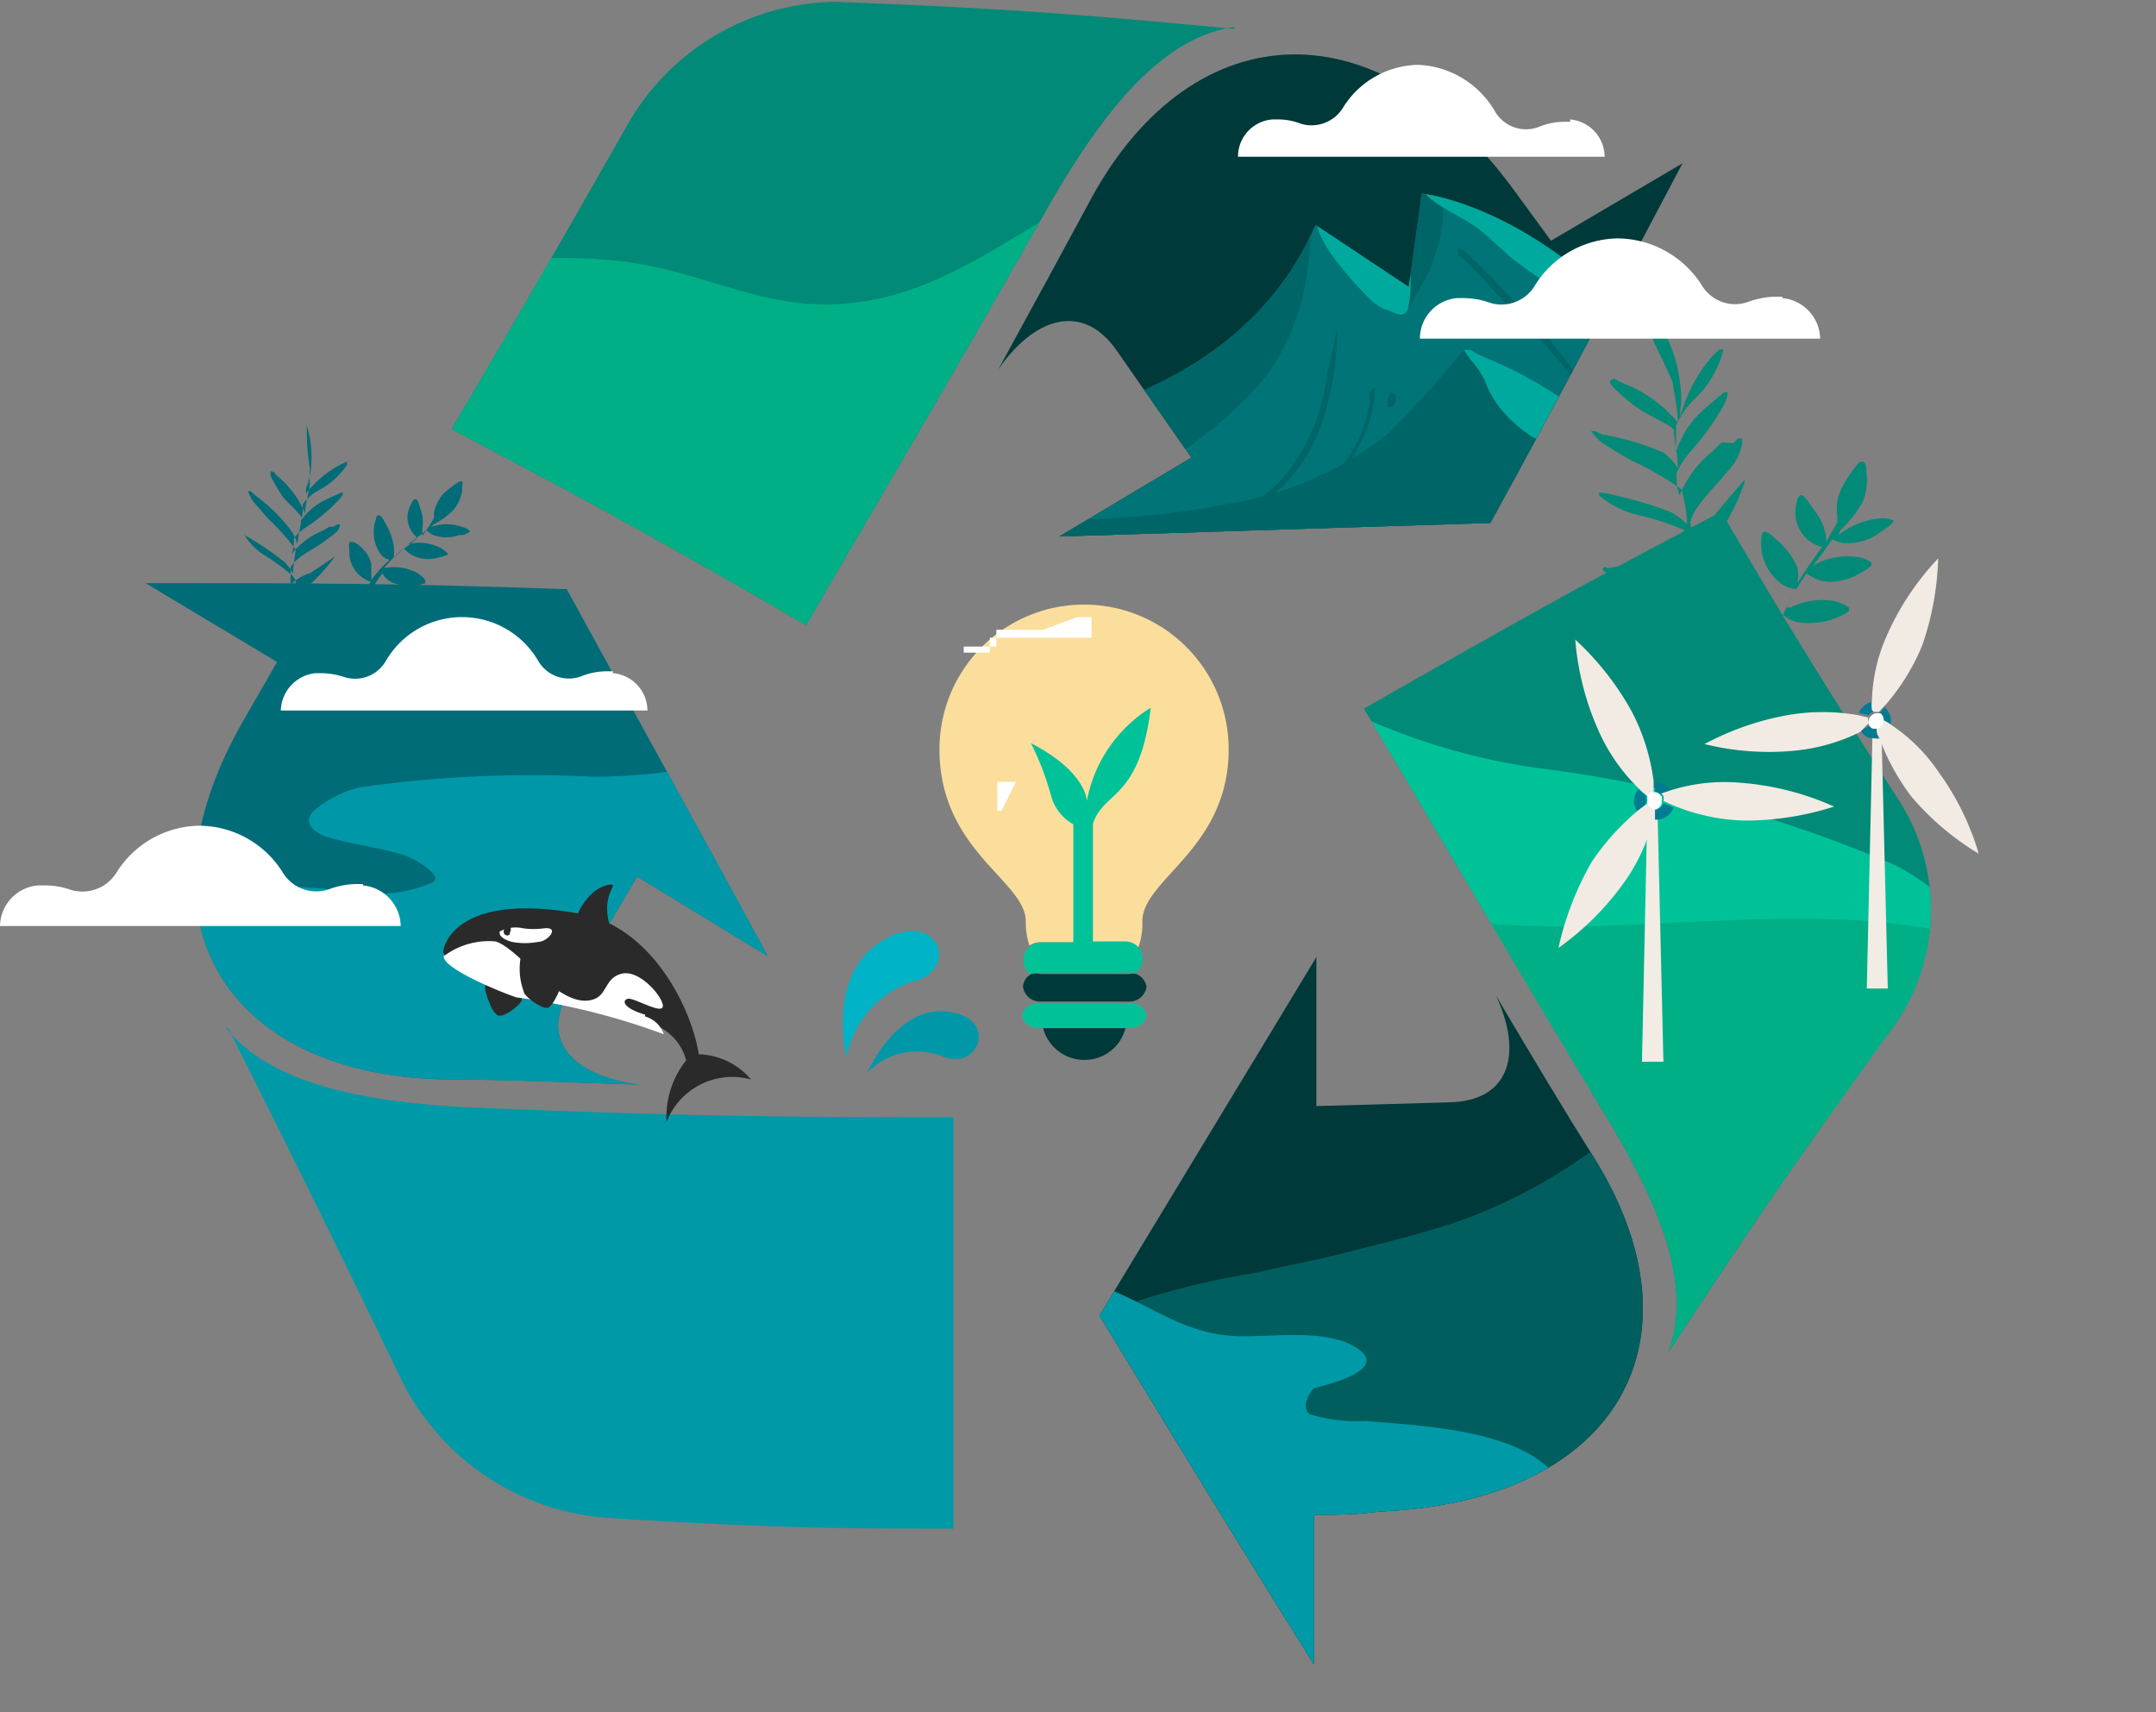 <svg id="Layer_1" data-name="Layer 1" xmlns="http://www.w3.org/2000/svg" xmlns:xlink="http://www.w3.org/1999/xlink" width="46.22" height="36.7" viewBox="0 0 46.22 36.7">
  <rect x="0" y="0" width="46.22" height="36.7" fill="#808080" stroke="none"/>
  <defs>
    <clipPath id="clip-path" transform="translate(-0.34 -4.5)">
      <path d="M16.8,25c-1.71-3.15-2.59-4.73-4.31-7.87C8.84,17,7,17,3.46,17l2.82,1.69-.69,1.2c-2.52,4.33-.41,7.67,4.32,7.75,1.21,0,2.55.06,4.12.11-1.38-.18-2.15-.94-1.48-2L14,23.29,16.8,25" style="fill: none"/>
    </clipPath>
    <clipPath id="clip-path-2" transform="translate(-0.34 -4.5)">
      <path d="M-196-421.45c1.53,1.29,3.83,1,6.1.4,4-1.11,6.07-1.72,10.1-3.05l3.4,11.3c-2.94,1-4.42,1.39-7.4,2.12a5.54,5.54,0,0,1-5.51-2.25c-2.7-3.48-4-5.19-6.69-8.52" style="fill: none"/>
    </clipPath>
    <clipPath id="clip-path-3" transform="translate(-0.34 -4.5)">
      <path d="M23.05,16l9.24-.29C34,12.59,34.82,11,36.41,8L33.59,9.66l-.82-1.12c-3-4.07-7-3.7-9.12.37-.54,1-1.18,2.18-1.91,3.51.77-1.12,1.82-1.46,2.55-.39l1.59,2.28L23.05,16" style="fill: none"/>
    </clipPath>
    <clipPath id="clip-path-4" transform="translate(-0.34 -4.5)">
      <path d="M20.78,13.77s5.84,0,7.76-4.45l2,1.33.28-2s3,.28,5.76,4.27l-.27,3.39H20.88Z" style="fill: none"/>
    </clipPath>
    <clipPath id="clip-path-5" transform="translate(-0.34 -4.5)">
      <path d="M21.39,15.62c.1,0,.28.12.42.13a14.87,14.87,0,0,0,1.89-.12,18.42,18.42,0,0,0,3.14-.36,7.32,7.32,0,0,0,3.24-1.46A20.15,20.15,0,0,0,31.71,12s.13,0,.15,0a2.44,2.44,0,0,0,.43.21,8.76,8.76,0,0,1,2.18,1.32,5.22,5.22,0,0,1,1.6,1.2c.15.22.36.38.39.66.15,1.18-1.35,1.18-2,1.21l-.58,0h-.69c-1.37,0-2.74-.06-4.12,0-1,0-2.08.21-3.12.3-.75.07-1.5.09-2.25.12l-.53,0-.49,0c-.47.05-1.14.2-1.45-.27a.64.64,0,0,1-.12-.59" style="fill: none"/>
    </clipPath>
    <clipPath id="clip-path-6" transform="translate(-0.34 -4.5)">
      <path d="M26.8,5.08c-1.64.23-2.94,2-4.07,4-2,3.52-3.07,5.31-5.11,8.82-3-1.74-4.56-2.6-7.6-4.2,1.5-2.54,2.24-3.84,3.73-6.45a5.2,5.2,0,0,1,4.5-2.71c3.41.13,5.12.25,8.55.58" style="fill: none"/>
    </clipPath>
    <clipPath id="clip-path-7" transform="translate(-0.34 -4.5)">
      <path d="M28.57,25,23.91,32.7c1.83,3,2.76,4.54,4.6,7.48,0-1.28,0-1.92,0-3.21.57,0,.86,0,1.43-.07,5.14-.23,7-3.72,4.55-7.62-.63-1-1.3-2.12-2.08-3.44.57,1.22.32,2.26-1,2.29l-2.85.08c0-1.27,0-1.9,0-3.18" style="fill: none"/>
    </clipPath>
    <clipPath id="clip-path-8" transform="translate(-0.34 -4.5)">
      <path d="M36.1,33.5c.59-1.55-.32-3.42-1.45-5.27-2-3.33-3-5.06-5.07-8.54,3.07-1.75,4.6-2.62,7.66-4.22C38.72,18,39.47,19.2,41,21.58a4.34,4.34,0,0,1,0,4.83C39,29.17,38,30.6,36.1,33.5" style="fill: none"/>
    </clipPath>
  </defs>
  <g id="OBJECTS">
    <g>
      <path d="M16.8,25c-1.71-3.15-2.59-4.73-4.31-7.87C8.84,17,7,17,3.46,17l2.82,1.69-.69,1.2c-2.52,4.33-.41,7.67,4.32,7.75,1.21,0,2.55.06,4.12.11-1.38-.18-2.15-.94-1.48-2L14,23.29,16.8,25" transform="translate(-0.34 -4.5)" style="fill: #006c78"/>
      <g style="clip-path: url(#clip-path)">
        <path d="M15.24,20.93s0-.08,0-.07c-.25.05-.47.17-.72.2a12.12,12.12,0,0,1-1.48.09,25.9,25.9,0,0,0-5,.23,2.34,2.34,0,0,0-.5.19,2.27,2.27,0,0,0-.46.3c-.31.29.07.52.33.59.52.14,1.05.21,1.56.36.28.08.9.47.64.6a3.05,3.05,0,0,1-1.69.2,13,13,0,0,0-4.48.18c-.53.17-2,.64-1.78,1.57C2,26.65,3.83,27.88,5,28.2c3.77,1,7.22.48,11-.13,1.2-.2,2.64-.14,3.72-.81,1.41-.88,3.46-2.84,1.89-4.59a5.52,5.52,0,0,0-1-.93,4.59,4.59,0,0,0-1.22-.59l-4.16-.22" transform="translate(-0.34 -4.5)" style="fill: #0098a8;fill-rule: evenodd"/>
      </g>
    </g>
    <path d="M5.19,26.54c1,1.27,3.23,1.62,5.48,1.71,4,.16,6,.2,10.11.2,0,3.53,0,5.29,0,8.82-3,0-4.44-.05-7.38-.23a5.36,5.36,0,0,1-4.42-2.89c-1.5-3.1-2.25-4.63-3.75-7.61" transform="translate(-0.34 -4.5)" style="fill: #0099a8"/>
    <g style="clip-path: url(#clip-path-2)">
      <path d="M2.6,26.32c.11-.07.11-.29.23-.35.39-.2,1.21.87,1.44,1A16.49,16.49,0,0,0,8,28.62a18.61,18.61,0,0,0,4.08.68,12.11,12.11,0,0,1,3.21.35c2.06.6,3.83,2.34,5.89,3a24.24,24.24,0,0,1,3.39.87,2.58,2.58,0,0,1,1.25,1.08,2.58,2.58,0,0,1-1.08,2.83c-2.18,1.1-4.71.78-7.13.55a28.5,28.5,0,0,1-6.19-1.17A25.41,25.41,0,0,1,3.1,32l-.5-5.65" transform="translate(-0.34 -4.5)" style="fill: #00b4c6;fill-rule: evenodd"/>
    </g>
    <g>
      <path d="M23.05,16l9.24-.29C34,12.59,34.82,11,36.41,8L33.59,9.66l-.82-1.12c-3-4.07-7-3.7-9.12.37-.54,1-1.18,2.18-1.91,3.51.77-1.12,1.82-1.46,2.55-.39l1.59,2.28L23.05,16" transform="translate(-0.34 -4.5)" style="fill: #003939"/>
      <g style="clip-path: url(#clip-path-3)">
        <g>
          <path d="M20.78,13.77s5.84,0,7.76-4.45l2,1.33.28-2s3,.28,5.76,4.27l-.27,3.39H20.88Z" transform="translate(-0.34 -4.5)" style="fill: #007476;fill-rule: evenodd"/>
          <g style="clip-path: url(#clip-path-4)">
            <g>
              <path d="M28.44,9v.12c0,.09,0,.17,0,.26a6.67,6.67,0,0,1-.07.89,4.83,4.83,0,0,1-.91,2.32,8.36,8.36,0,0,1-4.71,2.79c-.68.13-1.7.15-2.13-.6s.35-1.56.87-1.88a9.54,9.54,0,0,1,1.56-.65A16.93,16.93,0,0,0,25.91,11a7.66,7.66,0,0,0,1.61-1.25,3.56,3.56,0,0,1,1-.84" transform="translate(-0.34 -4.5)" style="fill: #006566;fill-rule: evenodd"/>
              <path d="M30.31,10.37s0,.19,0,.23a2.32,2.32,0,0,0,0,.53s0,.15.07.14.31-.42.38-.56A3.43,3.43,0,0,0,31.28,9c0-.2.07-.43,0-.58a2.75,2.75,0,0,0-.54-.4c-.19.39,0,1.48-.17,1.9a2.38,2.38,0,0,1-.16.4,1.12,1.12,0,0,0-.08.18" transform="translate(-0.34 -4.5)" style="fill: #006566;fill-rule: evenodd"/>
              <g>
                <path d="M21.39,15.62c.1,0,.28.12.42.13a14.87,14.87,0,0,0,1.89-.12,18.42,18.42,0,0,0,3.14-.36,7.32,7.32,0,0,0,3.24-1.46A20.15,20.15,0,0,0,31.71,12s.13,0,.15,0a2.44,2.44,0,0,0,.43.21,8.76,8.76,0,0,1,2.18,1.32,5.22,5.22,0,0,1,1.6,1.2c.15.22.36.38.39.66.15,1.18-1.35,1.18-2,1.21l-.58,0h-.69c-1.37,0-2.74-.06-4.12,0-1,0-2.08.21-3.12.3-.75.07-1.5.09-2.25.12l-.53,0-.49,0c-.47.05-1.14.2-1.45-.27a.64.64,0,0,1-.12-.59" transform="translate(-0.34 -4.5)" style="fill: #006566;fill-rule: evenodd"/>
                <g style="clip-path: url(#clip-path-5)">
                  <path d="M31.57,11.75s.07.14.09.16.13.2.2.29a2.39,2.39,0,0,1,.31.45,2.13,2.13,0,0,0,.27.52,2.8,2.8,0,0,0,.76.7c.25.13.51.19.76.32s.62.59,1,.83a2,2,0,0,0,1,.22c.06,0,.37,0,.38-.13s-.15-.31-.19-.4a3.18,3.18,0,0,0-.7-1A7.35,7.35,0,0,0,32.56,12a2.78,2.78,0,0,0-.38-.12,3,3,0,0,1-.31,0,.66.66,0,0,0-.39-.06" transform="translate(-0.34 -4.5)" style="fill: #00a99e;fill-rule: evenodd"/>
                </g>
              </g>
              <path d="M28.54,9.24s.07.2.08.24a2.68,2.68,0,0,0,.26.47,7.27,7.27,0,0,0,.76.89,1.2,1.2,0,0,0,.38.29c.13,0,.39.26.5,0a2.58,2.58,0,0,0-.24-1.78c-.13-.15-.36.38-.51.25l-.33-.23a2.14,2.14,0,0,0-.54-.32c-.15,0-.3.14-.44.07" transform="translate(-0.34 -4.5)" style="fill: #00a99e;fill-rule: evenodd"/>
              <path d="M30.81,8.47c-.06.08.18.28.25.33.34.26.74.4,1.07.68l.59.53c.22.18.46.34.7.51a3.45,3.45,0,0,0,.79.49l.12.06c.17.06.61.15.71-.11,0-.07,0-.2-.07-.26a4,4,0,0,0-.46-.62A6.9,6.9,0,0,0,33,8.73a2.62,2.62,0,0,0-.84-.41,2.46,2.46,0,0,0-1-.15c-.13,0-.23,0-.31.15a.21.21,0,0,0,0,.15s0,.07,0,0" transform="translate(-0.34 -4.5)" style="fill: #00a99e;fill-rule: evenodd"/>
              <path d="M31.59,9.83c.13,0,.24.15.35.25.3.26.55.57.84.85a15,15,0,0,1,2.09,2.69v0c.15.23.29.47.43.7v.05l0,0h0l0,0A17.62,17.62,0,0,0,32.62,11c-.26-.26-.49-.55-.75-.79a1.5,1.5,0,0,0-.27-.24s0,0,0,0h0l0,0v0ZM34.31,12a.24.24,0,0,1,.1.06.09.09,0,0,1,0,.05,5.39,5.39,0,0,0,.43.63l.27.46.19.33.24.45v0l0,0s0,0,0,0a.07.07,0,0,1,0,.07c-.06,0-.12-.07-.17-.14l0-.08v0h0s0-.07,0-.07c-.23-.41-.44-.83-.67-1.24l0-.07a1.16,1.16,0,0,1-.18-.33l0,0s-.07-.07-.06-.12l0-.05Zm.44-.25c.09,0,.17.12.22.24s.13.24,0,.28-.27-.21-.3-.38S34.68,11.78,34.75,11.78Z" transform="translate(-0.34 -4.5)" style="fill: #006566"/>
              <path d="M29,11.45l0,0v0a6.11,6.11,0,0,1-.37,2.25,3.46,3.46,0,0,1-1.38,1.69,4.42,4.42,0,0,1-1.27.54,1.66,1.66,0,0,1-.54.06l-.08,0c-.07,0-.06,0-.06,0v-.07s0,0,0,0h.14a1.9,1.9,0,0,0,.62-.12,4.14,4.14,0,0,0,1.69-.95,4.18,4.18,0,0,0,1.05-2.42A6.84,6.84,0,0,0,29,11.5v0Zm2.64,1,0,0c0,.14-.11.25-.18.38a5.07,5.07,0,0,1-1.37,1.57,7.69,7.69,0,0,1-1.05.66h0c-.25.13-.48.3-.74.41l-.2.07h0l0,0V15.5l0,0a7.21,7.21,0,0,0,1.06-.57,5.6,5.6,0,0,0,2.07-1.78l.27-.46a.6.6,0,0,0,.09-.15h0l0,0,0,0Zm-.87,2.26h0v.08a3,3,0,0,1-.83.72.65.65,0,0,1-.2.05l0,0,0,0v0l.06,0a1.4,1.4,0,0,0,.63-.43l.16-.17.16-.14h0Zm.49.27v.08l0,0-.19.24,0,0,0,0,0,0v0a1.4,1.4,0,0,1,.21-.26S31.26,15,31.29,15Zm-1.45-2.17,0,0v.05a.85.85,0,0,1,0,.13,2.91,2.91,0,0,1-.41,1.2,2.57,2.57,0,0,1-.59.74.36.36,0,0,1-.17.07l0,0v-.08a.44.44,0,0,0,.15-.09,2.94,2.94,0,0,0,.91-1.68c0-.06,0-.15,0-.15v0a.51.51,0,0,0,0-.1l0,0Zm.38.12c.09,0,.09.21,0,.28s-.15,0-.09-.18S30.18,12.94,30.22,12.94Z" transform="translate(-0.34 -4.5)" style="fill: #006566"/>
            </g>
          </g>
        </g>
      </g>
    </g>
    <g>
      <path d="M26.8,5.08c-1.64.23-2.94,2-4.07,4-2,3.52-3.07,5.31-5.11,8.82-3-1.74-4.56-2.6-7.6-4.2,1.5-2.54,2.24-3.84,3.73-6.45a5.2,5.2,0,0,1,4.5-2.71c3.41.13,5.12.25,8.55.58" transform="translate(-0.34 -4.5)" style="fill: #008a77"/>
      <g style="clip-path: url(#clip-path-6)">
        <path d="M6.27,12.15a10.08,10.08,0,0,1,7.74-2c1.47.24,2.86,1,4.39.86,2.35-.14,4.07-1.93,6.18-2.75,1.36-.53,3.55-1,4.4.62,1.4,2.71-1.77,6-3.47,7.67a14.85,14.85,0,0,1-6.85,4.27c-4.11,1-10.26-.15-13.81-2.22Z" transform="translate(-0.34 -4.5)" style="fill: #00af85;fill-rule: evenodd"/>
      </g>
    </g>
    <g>
      <path d="M28.57,25,23.91,32.7c1.83,3,2.76,4.54,4.6,7.48,0-1.28,0-1.92,0-3.21.57,0,.86,0,1.43-.07,5.14-.23,7-3.72,4.55-7.62-.63-1-1.3-2.12-2.08-3.44.57,1.22.32,2.26-1,2.29l-2.85.08c0-1.27,0-1.9,0-3.18" transform="translate(-0.34 -4.5)" style="fill: #003939"/>
      <g style="clip-path: url(#clip-path-7)">
        <g>
          <path d="M35.65,28.22c.05,0-.07,0-.1.07s-.2.22-.31.3c-.29.24-.59.46-.9.67a11.3,11.3,0,0,1-2.76,1.43c-.81.27-1.64.47-2.47.68-.61.16-1.22.26-1.83.41a17.14,17.14,0,0,0-5.5,1.87,2.06,2.06,0,0,0-.88,2.54,6.87,6.87,0,0,0,3.88,3.29c3.1,1.2,6.15,1.56,9.15,0A6.81,6.81,0,0,0,37,37.11a6.21,6.21,0,0,0,1.1-3.52c-.08-.85-.4-.74-.6-1.55a2.7,2.7,0,0,1,.17-1.32l-2-2.5" transform="translate(-0.34 -4.5)" style="fill: #005e5e;fill-rule: evenodd"/>
          <path d="M19.7,31.89c.13,0,.23-.17.36-.19A12,12,0,0,1,23.7,32c1,.26,1.81,1,2.89,1.12.73.11,2.14-.21,2.86.29s-.89.82-.94.85-.32.41-.08.56a3.47,3.47,0,0,0,1.2.14c.85.1,3.93.12,4.25,1.63,0,.14-.07.29-.08.43s0,.79-.11,1A8.22,8.22,0,0,1,32,39.46a7.19,7.19,0,0,1-2.85,1.47,16,16,0,0,1-2.39.16c-1.9.11-3.12.33-4.86-.44L19.7,31.89" transform="translate(-0.34 -4.5)" style="fill: #0099a8;fill-rule: evenodd"/>
        </g>
      </g>
    </g>
    <g>
      <path d="M36.1,33.5c.59-1.55-.32-3.42-1.45-5.27-2-3.33-3-5.06-5.07-8.54,3.07-1.75,4.6-2.62,7.66-4.22C38.72,18,39.47,19.2,41,21.58a4.34,4.34,0,0,1,0,4.83C39,29.17,38,30.6,36.1,33.5" transform="translate(-0.34 -4.5)" style="fill: #008a77"/>
      <g style="clip-path: url(#clip-path-8)">
        <g>
          <path d="M28.54,19.39c0-.15.48.18.51.21a6.37,6.37,0,0,0,1.05.51,13.82,13.82,0,0,0,3.18.85A28.25,28.25,0,0,1,41,23.06a5.91,5.91,0,0,1,2.22,2.1,2,2,0,0,1,0,.93c-.18,2-2.22,2.69-4,2.49A21.42,21.42,0,0,1,35,28c-1.21-.37-2.3-1-3.49-1.37-1.63-.58-3.75-1.37-4.73-2.87Z" transform="translate(-0.34 -4.5)" style="fill: #00c299;fill-rule: evenodd"/>
          <path d="M29.74,24.13c0,.34.59,0,.89.07,1,.05,2,.15,3.09.16,3.12,0,6.52-.57,9.38.4a15,15,0,0,1,2,1c1.25.65,2,1.47,1,3.47a7.48,7.48,0,0,1-5,4.15c-4,1-8.34,1.38-11.09-1.28A6,6,0,0,1,29.69,24" transform="translate(-0.34 -4.5)" style="fill: #00af85;fill-rule: evenodd"/>
        </g>
      </g>
    </g>
    <path d="M37.62,17.82l-.07,0h0a3.44,3.44,0,0,1-.76-1.15l0,0v-.05l0,0v0a1.61,1.61,0,0,0-.61.08l-.14,0a3.46,3.46,0,0,1-1.06.09l-.16,0s-.16-.05-.11-.11.05,0,.11,0c.3-.05.6-.15.91-.2a2,2,0,0,1,1,.06v0a4,4,0,0,1-.17-.59l-.14-.1a6.11,6.11,0,0,0-1.05-.33,2.09,2.09,0,0,1-.75-.4v0h0v0h0a0,0,0,0,1,0-.06s0,0,.07,0a9.23,9.23,0,0,1,1.43.4,1.17,1.17,0,0,1,.38.28l0-.11c0-.21-.07-.42-.1-.63a6,6,0,0,0-1.07-.62c-.18-.1-.37-.21-.55-.33a1,1,0,0,1-.33-.31.1.1,0,0,1,0,0s0,0,.08,0l.15.07A6,6,0,0,1,36,14.2a1.24,1.24,0,0,1,.31.34h0c0-.24-.05-.48-.08-.71v-.11a.31.31,0,0,0-.06-.06l0,0,0,0c-.22-.15-.48-.25-.7-.4a3.48,3.48,0,0,1-.58-.5h0s-.08-.08,0-.12.07,0,.1,0l.15.08a2.75,2.75,0,0,1,1.17.84h0c0-.28-.07-.57-.11-.85h0c-.06-.17-.15-.34-.22-.5a5.86,5.86,0,0,1-.41-1,.76.76,0,0,1,0-.21v0s0,0,0,0,0,0,.08.07a3.13,3.13,0,0,1,.71,1.67,1.69,1.69,0,0,1,0,.55.25.25,0,0,1,0,.08.26.26,0,0,1,0,.07s0,0,0,0A3.3,3.3,0,0,1,37,12.19a1.29,1.29,0,0,1,.21-.2s0,0,.05,0,0,.07,0,.1v0a2.2,2.2,0,0,1-.63,1,1.76,1.76,0,0,0-.36.54v.08s0,0,0,0h0c0,.16,0,.33,0,.49v0a1.92,1.92,0,0,1,.48-.81c.17-.17.36-.32.55-.48l0,0s.06,0,.07,0,0,0,0,.08a1,1,0,0,1-.08.2,5.6,5.6,0,0,1-.72,1,1.7,1.7,0,0,0-.29.46h0c0,.15,0,.31.07.47v0a2.29,2.29,0,0,1,.71-.95l.19-.19L37.5,14l.1-.1a0,0,0,0,1,.09,0V14a1.15,1.15,0,0,1-.33.62c-.2.25-.44.48-.62.74a.88.88,0,0,0-.16.32h0c0,.2.1.4.16.6l0-.11a1.81,1.81,0,0,1,.36-.63c.19-.24.4-.47.59-.7l.05-.06a0,0,0,0,1,0,0s0,.06,0,.06a4.7,4.7,0,0,1-.72,1.34,1.67,1.67,0,0,0-.24.37h0a3.45,3.45,0,0,0,.75,1.17v0s0,0,0,.05S37.64,17.81,37.62,17.82Z" transform="translate(-0.34 -4.5)" style="fill: #008a77"/>
    <path d="M39.73,15.7l0,0a.69.69,0,0,1,0-.13h0a1,1,0,0,1,.11-.64,2.51,2.51,0,0,1,.37-.53s0,0,.08,0a.2.2,0,0,1,.06.13.54.54,0,0,1,0,.08,1.22,1.22,0,0,1-.08.65,2.64,2.64,0,0,1-.47.6h0l-.06.12a1.65,1.65,0,0,1,.94-.37.58.58,0,0,1,.26.05h0s0,0,0,0a.55.55,0,0,1-.19.18l-.1.07a1.15,1.15,0,0,1-.77.23.79.79,0,0,1-.26-.08c-.13.19-.27.38-.41.56a1.5,1.5,0,0,1,1-.17.57.57,0,0,1,.25.11h0s0,0,0,.06a1.1,1.1,0,0,1-.25.17,1.22,1.22,0,0,1-.66.18.83.83,0,0,1-.48-.18l0,0,0,0a6.06,6.06,0,0,0-.43.73l.09,0a1.53,1.53,0,0,1,.91-.14.81.81,0,0,1,.34.15h0l0,.07s0,0,0,0a1.56,1.56,0,0,1-1,.25.64.64,0,0,1-.42-.18l0,0a3,3,0,0,0-.2.65,2.38,2.38,0,0,0,0,.8l0,.17,0,0h0a1.16,1.16,0,0,1,0-.18h0a2.5,2.5,0,0,1,.1-1.15v0a1,1,0,0,1-.92-.7c0-.09,0-.18-.05-.26s.06-.06.13-.06a.75.75,0,0,1,.37.13.84.84,0,0,1,.36.34c.07.14.09.3.15.44a3.81,3.81,0,0,1,.36-.73.56.56,0,0,1-.31-.09,1.08,1.08,0,0,1-.45-1s0-.15.09-.13a.5.5,0,0,1,.19.13,1.71,1.71,0,0,1,.49.62.82.82,0,0,1,0,.35c.17-.27.36-.53.54-.79a.07.07,0,0,1-.06,0,.76.76,0,0,1-.49-.94c0-.09.07-.21.15-.13s.18.24.27.36a1.07,1.07,0,0,1,.21.62v0C39.55,16,39.64,15.85,39.73,15.7Z" transform="translate(-0.34 -4.5)" style="fill: #008a77"/>
    <path d="M6.89,18.44s0,0,0,0h0a2.53,2.53,0,0,1-.26-.94v0h0v-.06a1.2,1.2,0,0,0-.42-.07h-.1a2.09,2.09,0,0,1-.7-.15l-.1-.06s-.1-.06,0-.09,0,0,.07,0c.21,0,.42,0,.63.05a1.45,1.45,0,0,1,.67.26v0a3.23,3.23,0,0,1,0-.44l-.07-.1a4.68,4.68,0,0,0-.62-.45,1.37,1.37,0,0,1-.41-.42h0s0,0,0,0l0,0a6.64,6.64,0,0,1,.85.57.83.83,0,0,1,.19.27v-.08l.06-.45a4.92,4.92,0,0,0-.57-.64l-.3-.34a.72.72,0,0,1-.15-.27v0s0,0,.06,0l.08.08a3.65,3.65,0,0,1,.77.75.83.83,0,0,1,.14.3h0l.09-.5v-.08l0,0v0l0,0c-.11-.15-.26-.27-.38-.41a3.24,3.24,0,0,1-.28-.47h0s0-.07,0-.09,0,0,.06,0l.08.09a2,2,0,0,1,.6.81h0c0-.2.07-.4.1-.61h0c0-.13,0-.26,0-.38a4.42,4.42,0,0,1-.06-.81.59.59,0,0,1,0-.14l0,0s0,0,0,0,0,0,0,.06A2.37,2.37,0,0,1,7,14.6a1.44,1.44,0,0,1-.1.37s0,0,0,.06v.05h0a2.26,2.26,0,0,1,.7-.6l.18-.09h0s0,0,0,.07v0a1.63,1.63,0,0,1-.61.55,1,1,0,0,0-.34.3l0,.05s0,0,0,0h0c0,.11,0,.23-.07.35h0a1.35,1.35,0,0,1,.47-.45,4.69,4.69,0,0,1,.46-.21l0,0s0,0,0,0,0,0,0,.05a.94.94,0,0,1-.09.12,4.11,4.11,0,0,1-.68.57,1.12,1.12,0,0,0-.28.25h0c0,.11,0,.22-.05.34h0a1.61,1.61,0,0,1,.66-.5l.16-.09.08,0,.08-.05a0,0,0,0,1,.06,0v0c0,.16-.21.26-.33.36s-.39.23-.56.37a.77.77,0,0,0-.17.19h0c0,.14,0,.29,0,.44l0-.07A1.13,1.13,0,0,1,7,16.78l.52-.35,0,0s0,0,0,0a.1.1,0,0,1,0,0,3.86,3.86,0,0,1-.74.77,1.55,1.55,0,0,0-.24.19h0a2.69,2.69,0,0,0,.26,1h0s0,0,0,0S6.91,18.44,6.89,18.44Z" transform="translate(-0.34 -4.5)" style="fill: #006c78"/>
    <path d="M9.64,15.61v0a.31.31,0,0,0,0-.1h0a.86.86,0,0,1,.2-.42,2.19,2.19,0,0,1,.35-.27s0,0,.06,0a.37.37,0,0,1,0,.11V15a.83.83,0,0,1-.18.42,1.66,1.66,0,0,1-.43.32h0l-.07.06a1,1,0,0,1,.69,0,.32.32,0,0,1,.16.09h0s0,0,0,0a.4.4,0,0,1-.16.08l-.08,0a.8.8,0,0,1-.55,0,.53.53,0,0,1-.15-.11c-.12.11-.25.2-.38.3a1,1,0,0,1,.71.1.53.53,0,0,1,.14.12h0s0,0,0,0a.68.68,0,0,1-.2.07.8.8,0,0,1-.46,0A.7.7,0,0,1,9,16.26v0l0,0a2.71,2.71,0,0,0-.42.41l.06,0a1,1,0,0,1,.62.1.55.55,0,0,1,.2.17h0l0,.06s0,0,0,0a1,1,0,0,1-.68,0,.45.45,0,0,1-.24-.21s0,0,0,0a2.19,2.19,0,0,0-.26.41,1.75,1.75,0,0,0-.18.53.51.51,0,0,0,0,.13l0,0H8a.53.53,0,0,1,0-.13H8a1.85,1.85,0,0,1,.29-.76v0a.66.66,0,0,1-.46-.67.55.55,0,0,1,0-.18s0,0,.09,0a.6.6,0,0,1,.22.17.62.62,0,0,1,.16.31c0,.11,0,.22,0,.33a3.22,3.22,0,0,1,.39-.43.35.35,0,0,1-.19-.12.82.82,0,0,1-.1-.75s0-.11.09-.08a.38.38,0,0,1,.09.13,1.34,1.34,0,0,1,.2.52,1.17,1.17,0,0,1,0,.26c.16-.15.34-.29.51-.43l0,0a.56.56,0,0,1-.12-.75c0-.05.08-.12.12-.05a2.64,2.64,0,0,1,.1.3.88.88,0,0,1,0,.33.51.51,0,0,1,0,.13h0A3.45,3.45,0,0,0,9.64,15.61Z" transform="translate(-0.34 -4.5)" style="fill: #006c78"/>
    <path d="M18.93,27.5s.72-1.69,2-1.25c.71.24.37,1.16-.35.91A1.47,1.47,0,0,0,18.93,27.5Z" transform="translate(-0.34 -4.5)" style="fill: #0098a8;fill-rule: evenodd"/>
    <path d="M18.49,27.17s-.49-1.91.92-2.59c1-.47,1.44.55.67.91A2.12,2.12,0,0,0,18.49,27.17Z" transform="translate(-0.34 -4.5)" style="fill: #00b3c6;fill-rule: evenodd"/>
    <g>
      <path d="M12.68,24.2s.22-.67.75-.74c.19,0-.24.2,0,.95Z" transform="translate(-0.34 -4.5)" style="fill: #2a2a2a"/>
      <path d="M11,25a1.92,1.92,0,0,0-.26.67c0,.11.15.57.29.6s.43-.21.49-.31-.33-.83-.31-.89-.18-.1-.21-.07" transform="translate(-0.34 -4.5)" style="fill: #2a2a2a"/>
      <path d="M9.84,24.92c0-.16.3-1.33,3-.82,1.52.32,2.34,2.07,2.48,3a1.52,1.52,0,0,1,1.12.54,1.51,1.51,0,0,0-1.81.91,1.94,1.94,0,0,1,.42-1.32,1.12,1.12,0,0,0-.84-.81c-.51-.21-2.39-.58-2.69-.8s-1.61-.41-1.69-.73" transform="translate(-0.34 -4.5)" style="fill: #2a2a2a"/>
      <path d="M14.17,26.25c-.48-.14-.5-.31-.37-.34s.76.36.75.15-.5-.77-.87-.69-.32.45-.61.55c-.72.25-1.59-1.09-2.11-1.24A1.61,1.61,0,0,0,9.85,25c0,.27,1.23.77,1.56.88a14.84,14.84,0,0,1,3.16.79.59.59,0,0,0-.4-.38" transform="translate(-0.34 -4.5)" style="fill: #fff"/>
      <path d="M12,24.4a1.63,1.63,0,0,1-.44,0,.72.72,0,0,0-.51.07c0,.06,0,.14.26.22a1.52,1.52,0,0,0,.57,0c.2,0,.48-.33.12-.29" transform="translate(-0.34 -4.5)" style="fill: #fff"/>
      <path d="M11.52,24.94a1.4,1.4,0,0,0,.05.82c0,.09.4.39.52.34s.28-.43.29-.54-.68-.51-.68-.57Z" transform="translate(-0.34 -4.5)" style="fill: #2a2a2a"/>
      <path d="M11.27,24.53a.08.08,0,0,1-.11,0,.09.09,0,0,1,0-.12.08.08,0,0,1,.11-.05.11.11,0,0,1,0,.13" transform="translate(-0.34 -4.5)" style="fill: #2a2a2a"/>
    </g>
    <g>
      <path d="M40.68,20.38a.13.13,0,0,0,0-.06.34.34,0,0,1-.2,0l-.12,5.37h.45Z" transform="translate(-0.34 -4.5)" style="fill: #f1ece4"/>
      <path d="M40.38,19.86a.17.17,0,0,1,.13-.1,1.6,1.6,0,0,1,0-.22.4.4,0,0,0-.32.24s0,0,0,0l.21.05s0,0,0,0" transform="translate(-0.34 -4.5)" style="fill: #007b92"/>
      <path d="M40.67,19.79a.19.19,0,0,1,0,.21,0,0,0,0,1,0,0,.81.81,0,0,1,.18.1s0,0,0,0a.39.39,0,0,0-.11-.44,1.08,1.08,0,0,1-.13.15" transform="translate(-0.34 -4.5)" style="fill: #007b92"/>
      <path d="M40.63,20.32a1.67,1.67,0,0,0-.06-.2.12.12,0,0,1-.08,0,.17.17,0,0,1-.08-.06l-.18.1a.35.35,0,0,0,.18.16l.06,0h.16" transform="translate(-0.34 -4.5)" style="fill: #007b92"/>
      <path d="M40.51,19.76h.11s0,0,0,0,.09-.1.15-.16a4.61,4.61,0,0,0,.78-1.27,6.18,6.18,0,0,0,.34-1.86,5.83,5.83,0,0,0-1.09,1.63,3.66,3.66,0,0,0-.33,1.41.74.74,0,0,0,0,.21" transform="translate(-0.34 -4.5)" style="fill: #f1ebe4"/>
      <path d="M40.57,20.12c0,.06,0,.12.06.2s0,0,0,0a4.78,4.78,0,0,0,.69,1.26,5.82,5.82,0,0,0,1.44,1.22,5.75,5.75,0,0,0-.86-1.75,3.7,3.7,0,0,0-1-1,.87.87,0,0,0-.18-.11.2.2,0,0,1-.14.11" transform="translate(-0.34 -4.5)" style="fill: #f1ebe4"/>
      <path d="M40.38,19.88l-.21-.05a4.37,4.37,0,0,0-1.51,0,6,6,0,0,0-1.78.62,5.76,5.76,0,0,0,1.95.14,4,4,0,0,0,1.39-.4L40.4,20a.19.19,0,0,1,0-.15" transform="translate(-0.34 -4.5)" style="fill: #f1ebe4"/>
      <path d="M40.71,20h0a.18.18,0,0,0-.06-.21s0,0,0,0h-.11a.28.28,0,0,0-.13.11v0a.16.16,0,0,0,0,.15.19.19,0,0,0,.08.07h.09a.19.19,0,0,0,.14-.11" transform="translate(-0.34 -4.5)" style="fill: #fff"/>
    </g>
    <g>
      <path d="M35.87,21.73a.13.13,0,0,1,0-.06.38.38,0,0,1-.21,0l-.12,5.59H36Z" transform="translate(-0.34 -4.5)" style="fill: #f1ece4"/>
      <path d="M35.81,21.47a.19.19,0,0,1,.15.09l.21-.07a.41.41,0,0,0-.35-.23h0a2.15,2.15,0,0,1,0,.23l0,0" transform="translate(-0.34 -4.5)" style="fill: #007b92"/>
      <path d="M36,21.72a.18.18,0,0,1-.18.13,0,0,0,0,1,0,0c0,.06,0,.13,0,.22h0a.4.4,0,0,0,.4-.26l-.2-.08" transform="translate(-0.34 -4.5)" style="fill: #007b92"/>
      <path d="M35.45,21.88l.18-.13a.13.13,0,0,1,0-.09.18.18,0,0,1,0-.1l-.17-.14a.39.39,0,0,0-.09.24v.06a.82.82,0,0,0,.06.16" transform="translate(-0.34 -4.5)" style="fill: #007b92"/>
      <path d="M36,21.56a.2.2,0,0,1,0,.11.11.11,0,0,1,0,0l.2.09a4.31,4.31,0,0,0,1.52.33,6.27,6.27,0,0,0,1.94-.3,6,6,0,0,0-2-.51,3.85,3.85,0,0,0-1.5.16l-.21.07" transform="translate(-0.34 -4.5)" style="fill: #f1ebe4"/>
      <path d="M35.63,21.74l-.17.13,0,0a5.2,5.2,0,0,0-1,1.11,6.53,6.53,0,0,0-.71,1.84,6,6,0,0,0,1.44-1.45,4,4,0,0,0,.6-1.34,1,1,0,0,0,0-.21.19.19,0,0,1-.16-.11" transform="translate(-0.34 -4.5)" style="fill: #f1ebe4"/>
      <path d="M35.79,21.48c0-.06,0-.14,0-.23a4.4,4.4,0,0,0-.47-1.5,6.1,6.1,0,0,0-1.21-1.54,5.94,5.94,0,0,0,.52,2,4,4,0,0,0,.88,1.23l.16.14a.17.17,0,0,1,.14-.07" transform="translate(-0.34 -4.5)" style="fill: #f1ebe4"/>
      <path d="M35.78,21.85h0a.17.17,0,0,0,.18-.12.11.11,0,0,0,0-.06.19.19,0,0,0,0-.1.21.21,0,0,0-.15-.09h0a.21.21,0,0,0-.15.07.3.3,0,0,0,0,.1.29.29,0,0,0,0,.09.23.23,0,0,0,.16.11" transform="translate(-0.34 -4.5)" style="fill: #fff"/>
    </g>
    <path d="M23.34,24.7h1.13a.38.38,0,0,1,.27.12,1.51,1.51,0,0,0,.09-.57c0-.91,1.85-1.55,1.85-3.69a3.1,3.1,0,0,0-6.2,0c0,2.18,1.85,2.82,1.85,3.69a1.54,1.54,0,0,0,.08.52.38.38,0,0,1,.21-.07Z" transform="translate(-0.34 -4.5)" style="fill: #fbde9c"/>
    <path d="M23.43,17.73h.31v.44H22v0h-.44v.32H21v-.4L21,21V18.36h.7V18h1Z" transform="translate(-0.34 -4.5)" style="fill: #fff;fill-rule: evenodd"/>
    <path d="M21.81,21.88h-.09v-.62h.34l.06,0Z" transform="translate(-0.34 -4.5)" style="fill: #fff;fill-rule: evenodd"/>
    <path d="M38.55,10.86h-.12a1.78,1.78,0,0,0-.61.11.83.83,0,0,1-1-.36,2.16,2.16,0,0,0-1.8-1,2.13,2.13,0,0,0-1.77,1,.83.83,0,0,1-1,.37,1.7,1.7,0,0,0-.54-.09h-.13a.87.87,0,0,0-.8.87h8.58a.89.89,0,0,0-.81-.87" transform="translate(-0.34 -4.5)" style="fill: #fff"/>
    <path d="M8.12,23.45H8a1.73,1.73,0,0,0-.6.11.84.84,0,0,1-1-.36,2.12,2.12,0,0,0-1.79-1,2.13,2.13,0,0,0-1.77,1,.86.86,0,0,1-1,.37,1.61,1.61,0,0,0-.54-.09H1.15a.89.89,0,0,0-.81.87H8.93a.89.89,0,0,0-.81-.87" transform="translate(-0.34 -4.5)" style="fill: #fff"/>
    <path d="M34,7.11h-.12a1.46,1.46,0,0,0-.55.11.77.77,0,0,1-.94-.33,2,2,0,0,0-1.64-1,1.93,1.93,0,0,0-1.62.92.79.79,0,0,1-.91.34,1.33,1.33,0,0,0-.49-.09h-.11a.8.8,0,0,0-.74.8h7.86a.81.81,0,0,0-.74-.8" transform="translate(-0.34 -4.5)" style="fill: #fff"/>
    <path d="M13.48,18.89h-.11a1.45,1.45,0,0,0-.55.1.76.76,0,0,1-.94-.32,1.89,1.89,0,0,0-3.27,0,.76.76,0,0,1-.9.34,1.62,1.62,0,0,0-.49-.08H7.1a.83.83,0,0,0-.74.8h7.86a.81.81,0,0,0-.74-.8" transform="translate(-0.34 -4.5)" style="fill: #fff"/>
    <path d="M23.59,27.22a.9.9,0,0,0,.88-.69H22.7a.91.91,0,0,0,.89.69" transform="translate(-0.34 -4.5)" style="fill: #003939"/>
    <path d="M23.42,25.35h1.12a.4.4,0,0,1,.15,0,.38.38,0,0,0,.15-.3h0a.36.36,0,0,0-.1-.25.38.38,0,0,0-.27-.12h-.7V22.16c.22-.71,1-.5,1.24-2.49a3,3,0,0,0-1.37,2s0-.62-1.2-1.24a5.9,5.9,0,0,1,.43,1.12,1,1,0,0,0,.48.62V24.7h-.7a.38.38,0,0,0-.21.07.37.37,0,0,0-.16.31h0a.37.37,0,0,0,.18.32.41.41,0,0,1,.19-.05h.77Z" transform="translate(-0.34 -4.5)" style="fill: #00c299"/>
    <path d="M24.92,25.67a.35.35,0,0,0-.22-.29.4.4,0,0,0-.15,0H22.64a.41.41,0,0,0-.19,0,.33.33,0,0,0-.18.27.37.37,0,0,0,.37.32h1.91a.37.37,0,0,0,.37-.32" transform="translate(-0.34 -4.5)" style="fill: #003939"/>
    <path d="M22.63,26c-.21,0-.37.12-.37.27s.17.27.37.27h1.91c.21,0,.37-.12.37-.27s-.17-.27-.37-.27Z" transform="translate(-0.34 -4.5)" style="fill: #00c299"/>
  </g>
</svg>
